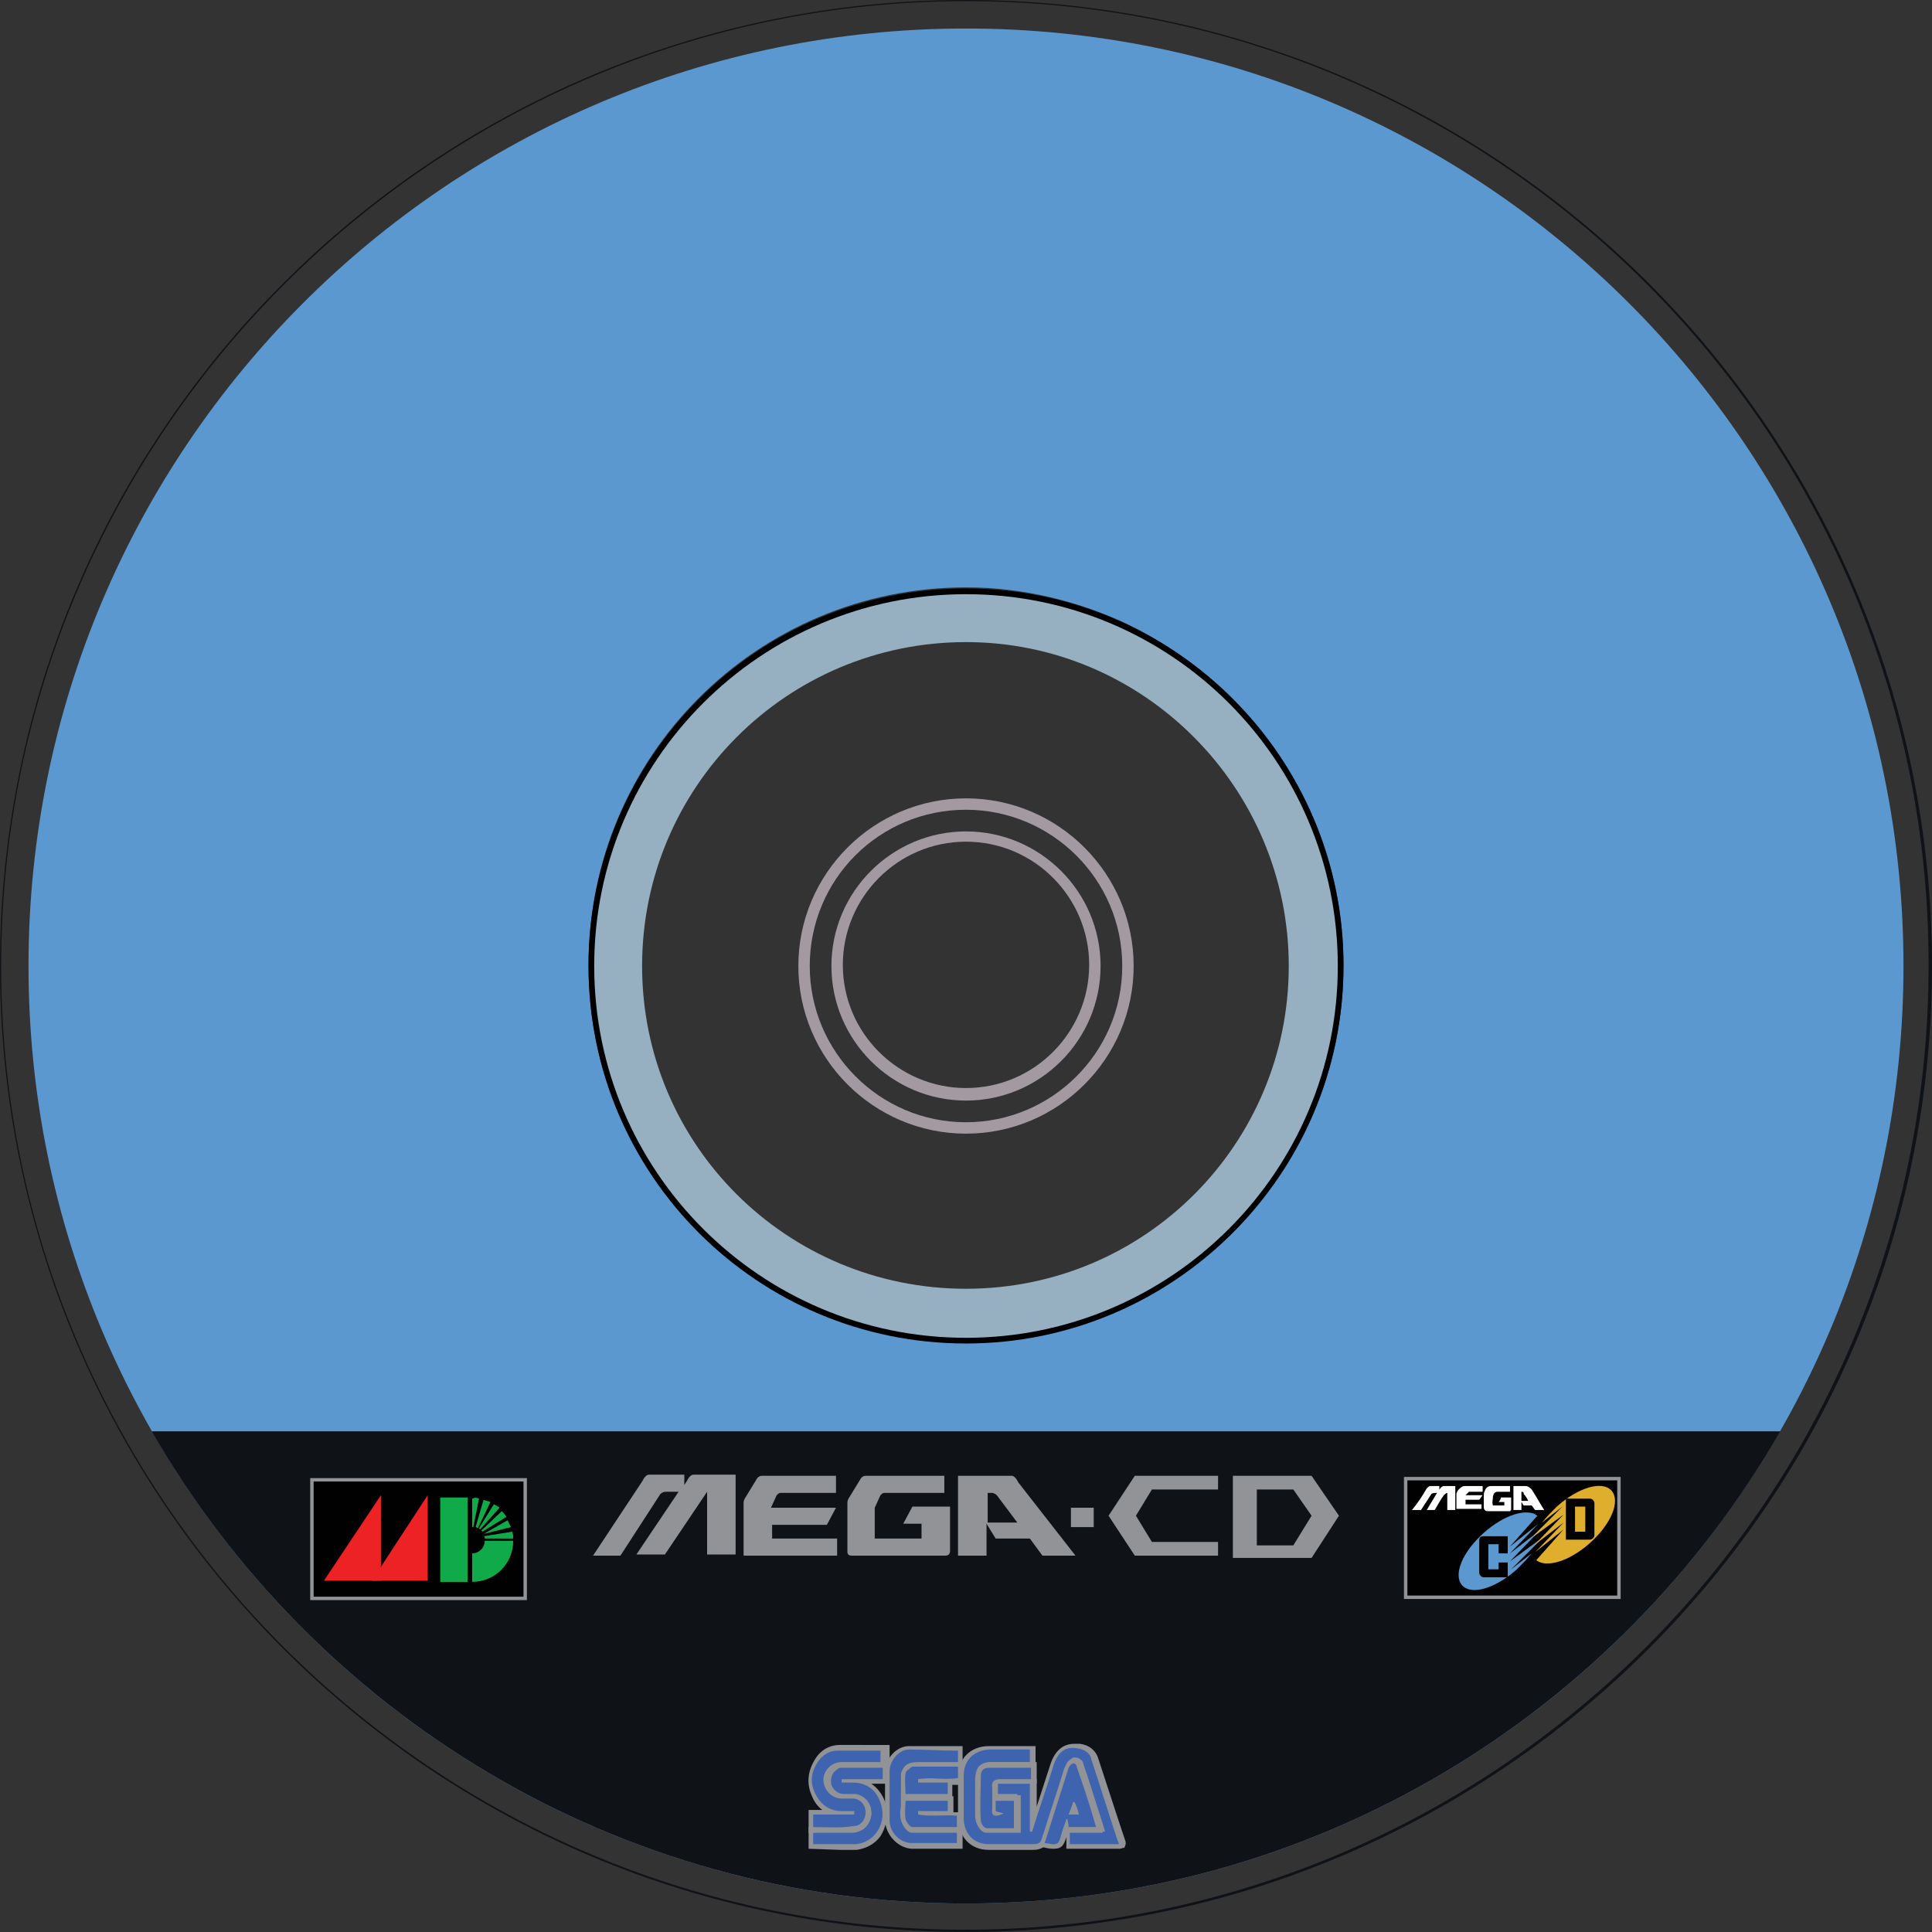 <svg xmlns="http://www.w3.org/2000/svg" viewBox="0 0 169.4 169.4">
  <rect x="0" y="0" width="169.4" height="169.4" fill="#333333" stroke="none"/>
  <path fill="#5B98D0" d="M166.9 84.7c0 45.4-36.8 82.2-82.2 82.2S2.5 130.1 2.5 84.7 39.3 2.5 84.7 2.5s82.2 36.8 82.2 82.2zm-68.1-30c-4.3-2-9.1-3.2-14.1-3.2-18.3 0-33.1 14.8-33.1 33.1s14.8 33.1 33.1 33.1 33.1-14.8 33.1-33.1c0-13.1-7.8-24.5-19-29.9"/>
  <path fill="#0F1317" d="M84.7 169.4C38 169.4 0 131.4 0 84.7S38 0 84.7 0s84.7 38 84.7 84.7-38 84.7-84.7 84.7zM84.7.1C38.1.1.1 38.1.1 84.7c0 46.6 37.9 84.5 84.5 84.5s84.5-37.9 84.5-84.5C169.2 38.1 131.3.1 84.7.1z"/>
  <path fill="#0F1317" d="M156.1 125.5c-14.2 24.7-40.8 41.4-71.4 41.4-30.6 0-57.2-16.7-71.4-41.4h142.8"/>
  <path d="M84.7 117.8c-18.3 0-33.1-14.8-33.1-33.1s14.8-33.1 33.1-33.1 33.1 14.8 33.1 33.1-14.9 33.1-33.1 33.1zm0-65.2C67 52.6 52.6 67 52.6 84.7c0 17.7 14.4 32.1 32.1 32.1s32.1-14.4 32.1-32.1c0-17.7-14.4-32.1-32.1-32.1z"/>
  <path fill="#A299A1" d="M84.7 99.4c-8.1 0-14.7-6.6-14.7-14.7S76.6 70 84.7 70s14.7 6.6 14.7 14.7-6.6 14.7-14.7 14.7zm0-28.4C77.1 71 71 77.1 71 84.7c0 7.5 6.1 13.7 13.7 13.7 7.5 0 13.7-6.1 13.7-13.7S92.2 71 84.7 71z"/>
  <path fill="#A299A1" d="M84.7 96.5c-6.5 0-11.8-5.3-11.8-11.8 0-6.5 5.3-11.8 11.8-11.8 6.5 0 11.8 5.3 11.8 11.8 0 6.5-5.3 11.8-11.8 11.8zm0-22.7c-6 0-10.8 4.9-10.8 10.8 0 6 4.9 10.8 10.8 10.8 6 0 10.8-4.9 10.8-10.8s-4.8-10.8-10.8-10.8z"/>
  <path fill="#96B0C1" d="M117.3 84.7c0 18-14.6 32.6-32.6 32.6s-32.6-14.6-32.6-32.6 14.6-32.6 32.6-32.6 32.6 14.6 32.6 32.6zM84.7 56.3C69 56.3 56.3 69 56.3 84.7S69 113 84.7 113 113 100.3 113 84.7s-12.7-28.4-28.3-28.4z"/>
  <path fill="#929397" d="M52 136.4l4.3-6.5c.2-.4.4-.6.6-.6H60v.9l.2-.3c.2-.4.4-.6.6-.6h3.7v7H62v-5.5l-3.7 5.5h-2.5l3.7-5.5h-1.2c-.1 0-.3.1-.4.2l-3.5 5.4H52zm15.7-2.8v1.3h5.7v1.5h-8.2v-4.6c0-.1 0-.2.1-.4l1.1-1.8c.1-.1.2-.2.4-.2h6.5v1.5h-4.9c-.1 0-.2.1-.3.2l-.5 1.1h5.7l-.8 1.5h-4.8zm9 1.3h4.1v-1.3h-1.6l.8-1.5h3.3v3.9c0 .2-.1.4-.4.4h-8.2c-.3 0-.4-.1-.4-.4v-4.2c0-.1 0-.2.1-.4l1.1-1.8c.1-.1.2-.2.4-.2h6.9v1.5h-5.3c-.1 0-.2.1-.3.2l-.5 1.1v2.7zm17.6 1.5h-2.9l-1.1-1.5h-3l-.8-1.3v2.8H84v-7h4.7c.2 0 .4.2.6.6l5 6.4zm-5.1-2.9l-1.8-2.4c-.1-.1-.3-.2-.4-.2h-.4v2.6h2.6zm8-.6l2.3 3.5h7.3v-1.2H101l-1.4-2.3 1.4-2.3h5.8v-1.2h-7.3m-5.6 2.8h2v1.7h-2zm23.5.7l-2.4 3.7h-6.9v-7.2h6.9l2.4 3.5zm-2.4 0l-1.6-2.3h-3.2v4.9h3.2l1.6-2.6zm-87.8-3.3h19v10.7h-19z"/>
  <path fill="#010101" d="M27.5 129.9h18.4V140H27.5z"/>
  <g fill="#ED2224">
    <path d="M33.4 131.1l-5 7.5h5"/>
    <path d="M37.5 131.1l-4.9 7.5h4.9"/>
  </g>
  <path fill="#11AA4B" d="M38.6 131.3H41v7.4h-2.4zm3.4.1l-.5 2.5h-.1v-2.5c.2-.1.4-.1.6 0m-.3 2.5l.7-2.4c.2.1.4.1.6.2l-1.1 2.3c-.1-.1-.2-.1-.2-.1m.4.2l1.7-1.9c-.1-.1-.3-.2-.5-.3L42 134l.1.1m.2.2l2.1-1.3c-.1-.2-.3-.4-.4-.5l-1.8 1.7.1.1m.1.2l2.4-.6-.3-.6-2.1 1.2c0-.1 0 0 0 0m2.6.4h-2.5c0-.1 0-.2-.1-.2l2.5-.4c.1.2.1.4.1.6m-2.5.2c0 .6-.5 1.1-1.1 1.1v2.5c2 0 3.6-1.6 3.6-3.6h-2.5"/>
  <path fill="#929397" d="M123.1 129.5h19v10.7h-19z"/>
  <path fill="#010101" d="M123.4 129.8h18.4v10.1h-18.4z"/>
  <path fill="#5B98D0" d="M132.5 137.6l2.5-2.5v-.1l-2.6 1.9 2.6-2.7-2.6 2 2.5-2.6-2.5 2 2.4-2.7c-.9-.7-2.9-.1-4.7 1.5-1.9 1.7-2.7 3.7-1.9 4.6.8.9 2.9.3 4.8-1.4.5-.5.9-.9 1.3-1.4l-1.8 1.4z"/>
  <path fill="#020202" d="M131.4 135.4h-.9v2.2h.9v-.6h.8v1.3h-2.1c-.2 0-.4-.2-.4-.4v-2.8c0-.3.1-.4.4-.4h2.1v1.5h-.8v-.8z"/>
  <path fill="#DEAE2C" d="M137 132.1l-2.5 2.5v.1l2.6-1.9-2.6 2.7 2.6-2-2.5 2.6 2.5-2-2.4 2.7c.9.7 2.9.1 4.7-1.5 1.9-1.7 2.7-3.7 1.9-4.6-.8-.9-2.9-.3-4.8 1.4-.5.5-.9.9-1.3 1.4l1.8-1.4z"/>
  <path fill="#020202" d="M139.8 134.6c0 .2-.2.4-.4.4h-2.1v-3.6h2.1c.2 0 .4.2.4.4v2.8zm-1.7-.3h.9v-2.2h-.9v2.2z"/>
  <path fill="#FFF" d="M125.1 130.5c.1-.1.2-.2.3-.2h.8v.3c.1-.1.2-.3.4-.3h1v2.1h-.7v-1.5c-.1 0-.2.1-.3.2-.3.4-.5.8-.8 1.3h-.7l.9-1.5c-.2 0-.4 0-.5.1-.3.5-.6.9-.9 1.4h-.8c.5-.6.9-1.2 1.3-1.9zm2.8.1c.1-.1.3-.3.5-.3h1.6v.5h-1.2l-.3.3h1.5c-.1.1-.2.3-.3.4h-1.2v.4h1.4v.4h-2.2V131c0-.1.1-.3.2-.4zm2.4-.1c.1-.1.2-.2.4-.2h1.7v.5h-1.1c-.3 0-.4.3-.4.5 0 .3-.1.3 0 .7h1v-.3h-.5c.1-.1.2-.3.2-.4h.9v1c0 .1 0 .1-.1.2h-2c-.2 0-.3-.2-.3-.3v-1.1c0-.3.1-.4.2-.6zm2.4-.2h1.1c.2 0 .4.2.5.3.4.6.7 1.2 1.1 1.8h-.8c-.1-.1-.2-.3-.3-.4h-.7c-.1-.1-.1-.2-.2-.3v.7h-.7v-2.1zm.7.5v.8h.6c-.1-.2-.2-.4-.4-.6 0-.2-.1-.2-.2-.2z"/>
  <path fill="#929397" d="M90.6 162.2h-3.9c-1.6 0-2.6-1.1-2.7-2.7v-3.7c0-1.6 1.1-2.7 2.7-2.7h4.1v1.9h-3.5c-1.1 0-1.3.1-1.3 1.4v2.8c0 .9.4 1 1 1.1h1.9v-2.4H87V156h3.9v2.4l1.2-3.7c.4-1.2 1.1-1.8 2.1-1.8h.5c.8.1 1.4.6 1.6 1.3.6 1.8 1.2 3.7 1.8 5.5l.6 1.8v.2l-.1.3-.4.1h-4.7v-1.9h2.8l-.4-1.1-.4-1.1c-.3-.9-.6-1.9-.9-2.8-.1-.2-.3-.5-.4-.5-.1 0-.2.3-.2.5l-.6 2c-.4 1.4-.9 2.7-1.3 4.1-.4.6-.8.9-1.5.9z"/>
  <path fill="#3E64AF" d="M98.1 161.7h-4.3v-1h2.9c-.2-.6-.4-1.2-.6-1.7-.4-1.3-.8-2.6-1.3-3.9-.1-.3-.4-.7-.7-.8-.5-.1-.6.4-.8.8-.6 2-1.3 4-1.9 6-.1.5-.4.6-.8.6h-3.9c-1.3 0-2.2-.9-2.2-2.3v-3.7c0-1.4.9-2.2 2.2-2.3h3.6v1.1h-3c-1.4 0-1.8.3-1.8 1.8v2.8c0 1 .5 1.5 1.4 1.5h2.3v-3.3h-1.9v-1h3v4.3h.2c.6-2 1.3-3.9 1.9-5.9.4-1.1 1-1.6 2.1-1.4.6.1 1.1.4 1.2 1 .8 2.4 1.5 4.7 2.3 7.1.1.2.1.2.1.3z"/>
  <path fill="#929397" d="M70.9 162.1v-1.9h3.8c.7 0 1.2-.5 1.2-1.1 0-.6-.5-1.2-1.2-1.2h-.3l-.3-.4v.4h-.5c-.8-.1-1.4-.8-1.4-1.7 0-.9.6-1.6 1.4-1.7h4.1v1.9h-1.3c.6.4 1.1 1.1 1.3 1.9.2.9 0 1.9-.5 2.7-.5.7-1.3 1.1-2.1 1.2h-1.4l-2.8-.1z"/>
  <path fill="#3E64AF" d="M71.3 161.7v-1h3.4c.9 0 1.6-.7 1.7-1.6 0-.9-.7-1.6-1.6-1.7h-1.1c-.6-.1-1-.6-1-1.2s.4-1.2 1-1.2h3.7v1h-3.6v.3h1c1.3 0 2.2.8 2.5 2.1.4 1.6-.7 3.2-2.3 3.3h-3.7z"/>
  <path fill="#929397" d="M70.9 160.7v-2h1.2c-.4-.3-.7-.7-.9-1.2-.5-1.1-.4-2.2.3-3.3.5-.8 1.3-1.2 2.1-1.2H78v1.9h-3.9c-.4 0-.7.2-1 .5-.2.3-.3.7-.2 1.1.2.5.6.8 1.1.8h1c.8.1 1.4.8 1.4 1.6 0 .9-.6 1.7-1.4 1.7h-1.6l-2.5.1z"/>
  <path fill="#3E64AF" d="M71.3 160.2v-1.1h3.6v-.3h-1.1c-1 0-1.8-.5-2.3-1.5-.5-1-.4-1.9.2-2.8.4-.6 1-1 1.7-1h3.8v1h-3.4c-1.1 0-1.9 1.1-1.5 2.1.2.6.8 1.1 1.5 1.1h1.1c.6.1 1 .6 1 1.2s-.4 1.2-1 1.2c-1.1.2-2.3.1-3.6.1z"/>
  <path fill="#929397" d="M80.7 162.1h-.8c-1.2-.1-2.2-1.2-2.3-2.4v-4.3c0-1.2 1-2.3 2.1-2.3h4.7v1.9h-3.8c-.9 0-1.1.2-1.1 1.2v2.9c0 .9.2 1.1 1.1 1.1h3.8v1.9h-3.7z"/>
  <path fill="#3E64AF" d="M84 153.5v1h-3.4c-1.2 0-1.6.4-1.6 1.6v2.9c0 1.1.4 1.6 1.5 1.6h3.4v1h-4.1c-1-.1-1.8-1-1.8-2v-4.3c0-.9.8-1.9 1.7-1.9 1.4 0 2.8.1 4.3.1z"/>
  <path fill="#929397" d="M92.4 162.1c-.2 0-.4 0-.8-.1l-.5-.1.5-1.4c.6-1.9 1.2-3.8 1.9-5.7.1-.3.4-.6.6-.7h.2c.3 0 .7.3.7.6.5 1.4.9 2.8 1.4 4.3l.5 1.6h-3.2l-.1.2c-.3.9-.4 1.3-1.2 1.3z"/>
  <path fill="#3E64AF" d="M91.6 161.6l2.1-6.6c.1-.2.2-.3.4-.4.1 0 .3.1.3.3.6 1.7 1.2 3.5 1.7 5.3h-2.4c0-.3-.1-.5-.1-.7h-.1c-.1.4-.3.8-.4 1.2-.3 1.1-.3 1.1-1.5.9zm2.1-2.5h.9c-.1-.4-.2-.8-.4-1.1h-.1c-.1.3-.2.6-.4 1.1z"/>
  <path fill="#929397" d="M87.6 160.7h-1.1c-.5 0-.9-.7-.9-1.1-.1-1.3 0-2.6 0-3.9 0-.7.5-1.2 1.2-1.2h4.1v1.9h-3.4v1h2v3.3h-1.9z"/>
  <path fill="#3E64AF" d="M88 159c-.3-.1-.5-.1-.7-.2v-.9h1.6v2.4h-2.4c-.2 0-.5-.4-.5-.7-.1-1.3 0-2.6 0-3.9 0-.5.3-.7.7-.7h3.7v1h-2.7c-.5 0-.8.2-.7.8v1.8c-.1.6.2.8 1 .4z"/>
  <path fill="#929397" d="M82 160.7h-2c-.5 0-.9-.7-1-1.1-.1-.4-.1-.8 0-1.2v-.9h4.6v1.4h.8v1.8H82z"/>
  <path fill="#3E64AF" d="M80.5 159.1c1.1.2 2.3 0 3.4.1v1H80c-.2 0-.5-.4-.6-.7-.1-.5 0-1.1 0-1.7h3.7v1h-2.6v.3z"/>
  <path fill="#929397" d="M79 157.8v-2.3c.1-.4.6-.9 1-.9h4.4v1.8l-.4.1h-.5v1.4H79z"/>
  <path fill="#3E64AF" d="M84 154.9v1c-1.2.2-2.3-.1-3.5.1v.3h2.6v1h-3.7c0-.6-.1-1.2 0-1.8 0-.2.4-.5.6-.6h4z"/>
</svg>
